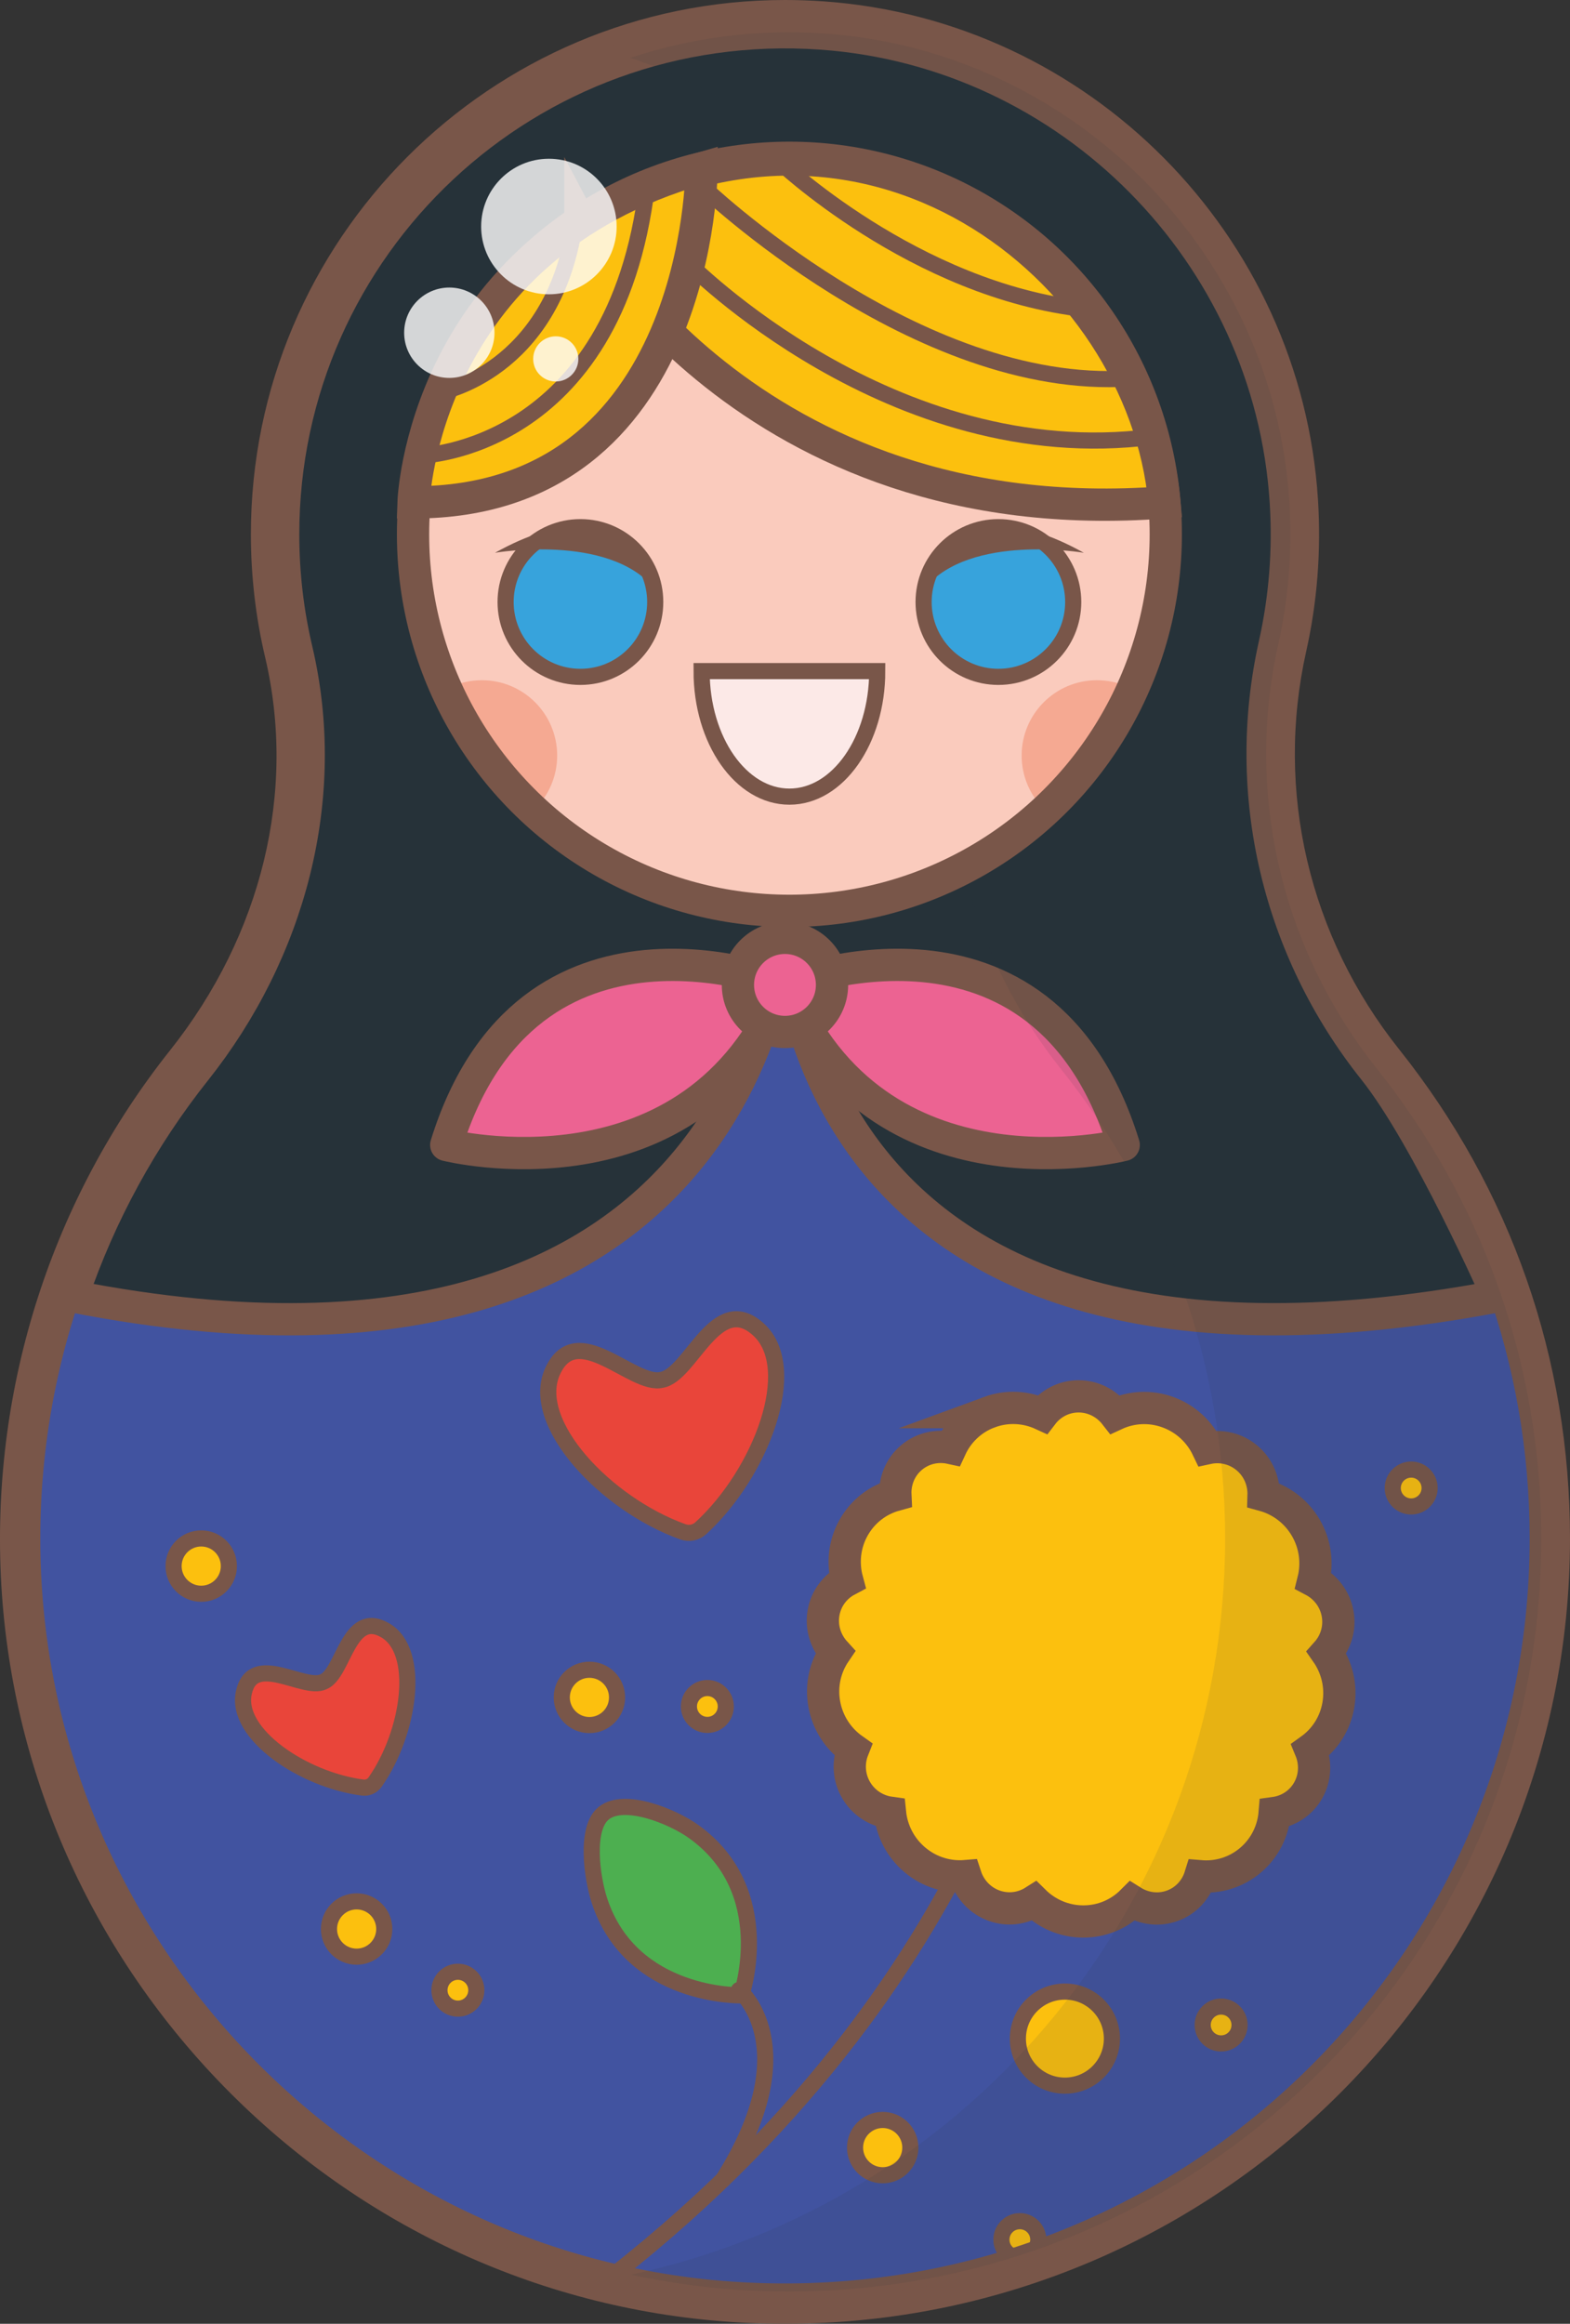 <?xml version="1.0" encoding="UTF-8" standalone="no"?>
<!-- Generator: Adobe Illustrator 17.0.0, SVG Export Plug-In . SVG Version: 6.00 Build 0)  -->

<svg
   xmlns:dc="http://purl.org/dc/elements/1.1/"
   xmlns:cc="http://creativecommons.org/ns#"
   xmlns:rdf="http://www.w3.org/1999/02/22-rdf-syntax-ns#"
   xmlns:svg="http://www.w3.org/2000/svg"
   xmlns="http://www.w3.org/2000/svg"
   xmlns:xlink="http://www.w3.org/1999/xlink"
   xmlns:sodipodi="http://sodipodi.sourceforge.net/DTD/sodipodi-0.dtd"
   xmlns:inkscape="http://www.inkscape.org/namespaces/inkscape"
   version="1.1"
   id="Слой_1"
   x="0px"
   y="0px"
   width="97.333"
   height="144"
   viewBox="0 0 97.333 144"
   enable-background="new 0 0 1200 150"
   xml:space="preserve"
   sodipodi:docname="0.svg"
   inkscape:version="0.92.4 (5da689c313, 2019-01-14)"><rect x="0" y="0" width="97.333" height="144" fill="#333333" stroke="none"/><defs
   id="defs1953" /><sodipodi:namedview
   pagecolor="#ffffff"
   bordercolor="#666666"
   borderopacity="1"
   objecttolerance="10"
   gridtolerance="10"
   guidetolerance="10"
   inkscape:pageopacity="0"
   inkscape:pageshadow="2"
   inkscape:window-width="1920"
   inkscape:window-height="1017"
   id="namedview1951"
   showgrid="false"
   fit-margin-top="0"
   fit-margin-left="0"
   fit-margin-right="0"
   fit-margin-bottom="0"
   inkscape:zoom="0.94666667"
   inkscape:cx="703.15914"
   inkscape:cy="8.9101772"
   inkscape:window-x="-8"
   inkscape:window-y="-8"
   inkscape:window-maximized="1"
   inkscape:current-layer="Слой_1" />
<g
   id="g127"
   transform="translate(-25.507,-2.926)">
	<path
   stroke-miterlimit="10"
   d="m 68.948,13.346 c 0,0 0,20.712 -17.859,20.712 0,0 0.51,-15.792 17.859,-20.712 z"
   id="path2"
   inkscape:connector-curvature="0"
   style="fill:none;stroke:#795649;stroke-miterlimit:10" />
	<g
   id="g125">
		<g
   id="XMLID_35_">
			<path
   d="m 74.172,145.926 c -0.746,0 -1.499,-0.018 -2.252,-0.052 -24.3,-1.119 -44.225,-21.03 -45.361,-45.329 -0.541,-11.562 3.108,-22.895 10.274,-31.911 5.894,-7.416 8.111,-16.607 6.082,-25.217 -0.567,-2.403 -0.854,-4.887 -0.854,-7.381 0,-17.706 14.405,-32.111 32.111,-32.111 0.77,0 1.553,0.027 2.325,0.082 15.939,1.123 28.717,14.002 29.721,29.958 0.193,3.077 -0.046,6.14 -0.71,9.104 -2.003,8.948 0.169,18.246 5.96,25.511 6.784,8.51 10.37,18.773 10.37,29.678 0,12.732 -4.958,24.703 -13.961,33.706 -9.002,9.003 -20.972,13.961 -33.703,13.961 -0.001,10e-4 -0.001,10e-4 -0.002,10e-4 z"
   id="path4"
   inkscape:connector-curvature="0"
   style="fill:#fcc00e" />
			<path
   d="m 74.172,4.926 c 0.745,0 1.498,0.026 2.255,0.08 15.406,1.086 27.824,13.61 28.793,29.024 0.192,3.047 -0.057,6.007 -0.687,8.822 -2.079,9.286 0.222,18.912 6.153,26.353 6.354,7.971 10.152,18.068 10.152,29.055 0,25.774 -20.893,46.667 -46.667,46.667 -0.731,0 -1.468,-0.017 -2.206,-0.051 -23.893,-1.1 -43.291,-20.484 -44.408,-44.377 -0.553,-11.827 3.301,-22.74 10.058,-31.242 5.853,-7.364 8.43,-16.912 6.272,-26.069 -0.541,-2.296 -0.827,-4.69 -0.827,-7.151 0,-17.183 13.929,-31.111 31.112,-31.111 m 0,-2 c -18.258,0 -33.111,14.854 -33.111,33.111 0,2.57 0.296,5.13 0.881,7.61 1.959,8.31 -0.189,17.191 -5.891,24.365 -7.317,9.205 -11.042,20.776 -10.491,32.58 0.564,12.054 5.623,23.439 14.247,32.057 8.624,8.618 20.012,13.669 32.067,14.224 0.764,0.035 1.537,0.053 2.299,0.053 26.835,0 48.667,-21.832 48.667,-48.667 0,-11.134 -3.661,-21.612 -10.588,-30.301 -5.601,-7.026 -7.703,-16.018 -5.766,-24.669 0.685,-3.058 0.931,-6.215 0.731,-9.385 C 106.181,17.45 93.005,4.168 76.567,3.01 75.771,2.954 74.965,2.926 74.172,2.926 Z"
   id="path6"
   inkscape:connector-curvature="0"
   style="fill:#795649" />
		</g>
		<g
   id="g53">
			<defs
   id="defs10">
				<path
   id="XMLID_34_"
   d="m 104.533,42.851 c 0.63,-2.815 0.879,-5.775 0.687,-8.822 C 104.25,18.615 91.833,6.091 76.426,5.005 58.225,3.723 43.061,18.109 43.061,36.037 c 0,2.461 0.286,4.855 0.827,7.151 2.158,9.156 -0.419,18.704 -6.272,26.069 -6.758,8.502 -10.611,19.415 -10.058,31.242 1.117,23.893 20.514,43.276 44.408,44.377 26.777,1.233 48.873,-20.111 48.873,-46.616 0,-10.987 -3.798,-21.084 -10.152,-29.055 -5.933,-7.441 -8.233,-17.068 -6.154,-26.354 z"
   inkscape:connector-curvature="0" />
			</defs>
			<use
   xlink:href="#XMLID_34_"
   overflow="visible"
   id="use12"
   style="overflow:visible;fill:#4153a0"
   x="0"
   y="0"
   width="100%"
   height="100%" />
			<clipPath
   id="XMLID_33_">
				<use
   xlink:href="#XMLID_34_"
   overflow="visible"
   id="use14"
   style="overflow:visible"
   x="0"
   y="0"
   width="100%"
   height="100%" />
			</clipPath>
			<g
   clip-path="url(#XMLID_33_)"
   id="g21">
				<path
   stroke-miterlimit="10"
   d="m 71.465,126.574 c 0,0 -6.816,0.17 -8.795,-5.87 -0.459,-1.402 -0.907,-4.486 0.271,-5.422 1.28,-1.017 4.265,0.206 5.568,1.14 5.166,3.702 2.956,10.152 2.956,10.152 z"
   id="path17"
   inkscape:connector-curvature="0"
   style="fill:#4daf50;stroke:#795649;stroke-linecap:round;stroke-linejoin:round;stroke-miterlimit:10" />
				<path
   stroke-miterlimit="10"
   d="m 71.318,126.244 c 0,0 4.254,3.45 -0.984,11.749"
   id="path19"
   inkscape:connector-curvature="0"
   style="fill:none;stroke:#795649;stroke-linecap:round;stroke-linejoin:round;stroke-miterlimit:10" />
			</g>
			
				<path
   clip-path="url(#XMLID_33_)"
   stroke-miterlimit="10"
   d="m 58.638,147.504 c 27.667,-18.977 31.4,-42.544 31.4,-42.544"
   id="path23"
   inkscape:connector-curvature="0"
   style="fill:none;stroke:#795649;stroke-linecap:round;stroke-linejoin:round;stroke-miterlimit:10" />
			<path
   clip-path="url(#XMLID_33_)"
   stroke-miterlimit="10"
   d="m 86.849,90.433 c 1.109,-0.407 2.281,-0.323 3.282,0.139 0.518,-0.679 1.329,-1.117 2.244,-1.117 0.916,0.001 1.734,0.44 2.264,1.12 0.993,-0.461 2.163,-0.543 3.279,-0.135 v 0 c 1.116,0.408 1.968,1.229 2.445,2.227 0.834,-0.181 1.74,0.01 2.447,0.602 0.707,0.592 1.058,1.455 1.033,2.314 1.061,0.291 2.017,0.986 2.619,2.017 v 0 c 0.601,1.032 0.734,2.206 0.465,3.273 0.76,0.401 1.338,1.132 1.505,2.039 0.167,0.907 -0.113,1.789 -0.682,2.426 0.633,0.907 0.928,2.053 0.733,3.225 -0.195,1.173 -0.843,2.15 -1.733,2.787 0.33,0.796 0.309,1.725 -0.141,2.522 -0.451,0.797 -1.231,1.286 -2.078,1.402 -0.091,1.099 -0.596,2.16 -1.496,2.924 -0.9,0.765 -2.026,1.089 -3.12,0.997 -0.254,0.819 -0.864,1.511 -1.722,1.825 -0.858,0.314 -1.773,0.182 -2.501,-0.277 -0.773,0.776 -1.841,1.256 -3.025,1.255 -1.184,-0.001 -2.261,-0.482 -3.047,-1.259 -0.719,0.458 -1.633,0.589 -2.496,0.274 -0.863,-0.316 -1.486,-1.008 -1.754,-1.827 -1.093,0.09 -2.224,-0.236 -3.138,-1.002 -0.914,-0.766 -1.438,-1.827 -1.549,-2.926 -0.848,-0.117 -1.638,-0.608 -2.103,-1.405 -0.465,-0.798 -0.503,-1.726 -0.187,-2.522 -0.902,-0.638 -1.567,-1.617 -1.783,-2.79 -0.216,-1.173 0.058,-2.318 0.675,-3.224 -0.58,-0.637 -0.876,-1.52 -0.726,-2.427 0.151,-0.907 0.715,-1.637 1.468,-2.037 -0.289,-1.068 -0.177,-2.241 0.406,-3.272 0.583,-1.031 1.526,-1.724 2.583,-2.014 -0.041,-0.859 0.295,-1.722 0.991,-2.313 0.696,-0.591 1.599,-0.781 2.436,-0.599 0.46,-0.996 1.296,-1.816 2.406,-2.222 z"
   id="path25"
   inkscape:connector-curvature="0"
   style="fill:#fcc00e;stroke:#795649;stroke-width:2;stroke-miterlimit:10" />
			
				<circle
   clip-path="url(#XMLID_33_)"
   stroke-miterlimit="10"
   cx="91.526"
   cy="129.255"
   r="2.915"
   id="circle27"
   style="fill:#fcc00e;stroke:#795649;stroke-miterlimit:10" />
			
				<circle
   clip-path="url(#XMLID_33_)"
   stroke-miterlimit="10"
   cx="53.894"
   cy="126.255"
   r="1.143"
   id="circle29"
   style="fill:#fcc00e;stroke:#795649;stroke-miterlimit:10" />
			
				<circle
   clip-path="url(#XMLID_33_)"
   stroke-miterlimit="10"
   cx="47.616"
   cy="122.464"
   r="1.714"
   id="circle31"
   style="fill:#fcc00e;stroke:#795649;stroke-miterlimit:10" />
			
				<circle
   clip-path="url(#XMLID_33_)"
   stroke-miterlimit="10"
   cx="88.733"
   cy="141.711"
   r="1.143"
   id="circle33"
   style="fill:#fcc00e;stroke:#795649;stroke-miterlimit:10" />
			
				<circle
   clip-path="url(#XMLID_33_)"
   stroke-miterlimit="10"
   cx="80.23"
   cy="136.009"
   r="1.714"
   id="circle35"
   style="fill:#fcc00e;stroke:#795649;stroke-miterlimit:10" />
			
				<circle
   clip-path="url(#XMLID_33_)"
   stroke-miterlimit="10"
   cx="69.36"
   cy="108.673"
   r="1.143"
   id="circle37"
   style="fill:#fcc00e;stroke:#795649;stroke-miterlimit:10" />
			
				<circle
   clip-path="url(#XMLID_33_)"
   stroke-miterlimit="10"
   cx="101.211"
   cy="128.411"
   r="1.143"
   id="circle39"
   style="fill:#fcc00e;stroke:#795649;stroke-miterlimit:10" />
			
				<circle
   clip-path="url(#XMLID_33_)"
   stroke-miterlimit="10"
   cx="62.048"
   cy="108.111"
   r="1.714"
   id="circle41"
   style="fill:#fcc00e;stroke:#795649;stroke-miterlimit:10" />
			
				<circle
   clip-path="url(#XMLID_33_)"
   stroke-miterlimit="10"
   cx="112.994"
   cy="95.136"
   r="1.143"
   id="circle43"
   style="fill:#fcc00e;stroke:#795649;stroke-miterlimit:10" />
			
				<circle
   clip-path="url(#XMLID_33_)"
   stroke-miterlimit="10"
   cx="37.982"
   cy="99.974"
   r="1.714"
   id="circle45"
   style="fill:#fcc00e;stroke:#795649;stroke-miterlimit:10" />
			
				<path
   clip-path="url(#XMLID_33_)"
   stroke-miterlimit="10"
   d="m 47.989,113.698 c 0.307,0.039 0.594,-0.087 0.773,-0.341 2.129,-3.031 2.89,-8.094 0.622,-9.405 -2.284,-1.32 -2.57,2.685 -3.825,3.19 -1.22,0.586 -4.37,-1.903 -4.935,0.674 -0.561,2.559 3.691,5.41 7.365,5.882 z"
   id="path47"
   inkscape:connector-curvature="0"
   style="fill:#e9453a;stroke:#795649;stroke-linecap:round;stroke-linejoin:round;stroke-miterlimit:10" />
			
				<path
   clip-path="url(#XMLID_33_)"
   stroke-miterlimit="10"
   d="m 67.835,97.848 c 0.397,0.142 0.815,0.058 1.125,-0.227 3.712,-3.403 6.203,-9.903 3.574,-12.306 -2.647,-2.42 -4.197,2.814 -6.011,3.119 -1.791,0.422 -5.247,-3.804 -6.75,-0.547 -1.492,3.232 3.321,8.261 8.062,9.961 z"
   id="path49"
   inkscape:connector-curvature="0"
   style="fill:#e9453a;stroke:#795649;stroke-linecap:round;stroke-linejoin:round;stroke-miterlimit:10" />
			
				<use
   xlink:href="#XMLID_34_"
   overflow="visible"
   stroke-miterlimit="10"
   id="use51"
   style="overflow:visible;fill:none;stroke:#795649;stroke-linecap:round;stroke-linejoin:round;stroke-miterlimit:10"
   x="0"
   y="0"
   width="100%"
   height="100%" />
		</g>
		<path
   stroke-miterlimit="10"
   d="m 74.173,59.37 c 0,0 -0.793,32.389 44.191,23.885 0,0 -4.359,-9.889 -7.677,-14.051 -5.932,-7.441 -8.232,-17.067 -6.153,-26.353 0.63,-2.815 0.879,-5.775 0.687,-8.822 C 104.252,18.615 91.834,6.091 76.428,5.005 58.226,3.723 43.062,18.109 43.062,36.037 c 0,2.461 0.286,4.855 0.827,7.151 2.158,9.156 -0.419,18.704 -6.272,26.069 -3.298,4.149 -5.898,8.875 -7.638,13.999 C 73.472,91.759 74.173,59.37 74.173,59.37 Z"
   id="path55"
   inkscape:connector-curvature="0"
   style="fill:#263239;stroke:#795649;stroke-width:2;stroke-miterlimit:10" />
		<g
   id="g63">
			
				<path
   stroke-miterlimit="10"
   d="m 74.172,63.959 c 0,0 -15.944,-6.417 -21,9.917 0,0 15.361,3.888 21,-9.917 z"
   id="path57"
   inkscape:connector-curvature="0"
   style="fill:#ec6392;stroke:#795649;stroke-width:2;stroke-linecap:round;stroke-linejoin:round;stroke-miterlimit:10" />
			
				<path
   stroke-miterlimit="10"
   d="m 74.172,63.959 c 0,0 15.944,-6.417 21,9.917 0,0 -15.361,3.888 -21,-9.917 z"
   id="path59"
   inkscape:connector-curvature="0"
   style="fill:#ec6392;stroke:#795649;stroke-width:2;stroke-linecap:round;stroke-linejoin:round;stroke-miterlimit:10" />
			
				<circle
   stroke-miterlimit="10"
   cx="74.172"
   cy="63.959"
   r="2.917"
   id="circle61"
   style="fill:#ec6392;stroke:#795649;stroke-width:2;stroke-linecap:round;stroke-linejoin:round;stroke-miterlimit:10" />
		</g>
		<g
   id="g67"
   style="opacity:0.1">
			<path
   d="m 110.907,69.204 c -5.932,-7.441 -8.232,-17.067 -6.153,-26.353 0.63,-2.815 0.879,-5.775 0.687,-8.822 C 104.471,18.615 92.053,6.091 76.647,5.005 72.411,4.707 68.344,5.266 64.59,6.512 c 11.746,3.921 20.446,14.72 21.251,27.517 0.192,3.047 -0.057,6.007 -0.687,8.822 -2.079,9.286 0.222,18.912 6.153,26.353 6.354,7.971 10.152,18.068 10.152,29.055 0,22.399 -15.781,41.109 -36.831,45.626 2.457,0.527 4.979,0.871 7.558,0.99 26.777,1.233 48.873,-20.111 48.873,-46.616 0,-10.987 -3.798,-21.084 -10.152,-29.055 z"
   id="path65"
   inkscape:connector-curvature="0"
   style="fill:#263239" />
		</g>
		<g
   id="g123">
			<g
   id="g85">
				<defs
   id="defs70">
					<circle
   id="XMLID_4_"
   cx="74.447"
   cy="36.037"
   r="23.333" />
				</defs>
				<use
   xlink:href="#XMLID_4_"
   overflow="visible"
   id="use72"
   style="overflow:visible;fill:#facbbd"
   x="0"
   y="0"
   width="100%"
   height="100%" />
				<clipPath
   id="XMLID_37_">
					<use
   xlink:href="#XMLID_4_"
   overflow="visible"
   id="use74"
   style="overflow:visible"
   x="0"
   y="0"
   width="100%"
   height="100%" />
				</clipPath>
				<g
   clip-path="url(#XMLID_37_)"
   id="g81">
					<circle
   cx="55.382"
   cy="49.745"
   r="4.667"
   id="circle77"
   style="fill:#f5a992" />
					<circle
   cx="93.512"
   cy="49.745"
   r="4.667"
   id="circle79"
   style="fill:#f5a992" />
				</g>
				<use
   xlink:href="#XMLID_4_"
   overflow="visible"
   stroke-miterlimit="10"
   id="use83"
   style="overflow:visible;fill:none;stroke:#795649;stroke-width:2;stroke-miterlimit:10"
   x="0"
   y="0"
   width="100%"
   height="100%" />
			</g>
			<g
   id="g99">
				<g
   id="g91">
					
						<circle
   stroke-miterlimit="10"
   cx="61.49"
   cy="40.232"
   r="4.638"
   id="circle87"
   style="fill:#37a3dc;stroke:#795649;stroke-linecap:round;stroke-linejoin:round;stroke-miterlimit:10" />
					<path
   d="m 66.046,39.362 c 0,0 -1.392,-6.887 -9.851,-2.181 -10e-4,0 7.023,-1.214 9.851,2.181 z"
   id="path89"
   inkscape:connector-curvature="0"
   style="fill:#795649" />
				</g>
				<g
   id="g97">
					
						<circle
   stroke-miterlimit="10"
   cx="87.404"
   cy="40.232"
   r="4.638"
   id="circle93"
   style="fill:#37a3dc;stroke:#795649;stroke-linecap:round;stroke-linejoin:round;stroke-miterlimit:10" />
					<path
   d="m 82.848,39.362 c 0,0 1.392,-6.887 9.851,-2.181 0.001,0 -7.023,-1.214 -9.851,2.181 z"
   id="path95"
   inkscape:connector-curvature="0"
   style="fill:#795649" />
				</g>
			</g>
			<path
   stroke-miterlimit="10"
   d="m 69.003,44.514 c 0,4.296 2.438,7.778 5.444,7.778 3.006,0 5.444,-3.482 5.444,-7.778 z"
   id="path101"
   inkscape:connector-curvature="0"
   style="fill:#fce9e7;stroke:#795649;stroke-miterlimit:10" />
			<path
   stroke-miterlimit="10"
   d="m 61.49,16.698 c 0,0 10.193,19.339 36.206,17.36 C 96.365,19.509 79.157,5.898 61.49,16.698 Z"
   id="path103"
   inkscape:connector-curvature="0"
   style="fill:#fcc00e;stroke:#795649;stroke-width:2;stroke-miterlimit:10" />
			<path
   stroke-miterlimit="10"
   d="m 69.003,13.346 c 0,0 0,20.712 -17.859,20.712 0,0 0.51,-15.792 17.859,-20.712 z"
   id="path105"
   inkscape:connector-curvature="0"
   style="fill:#fcc00e;stroke:#795649;stroke-width:2;stroke-miterlimit:10" />
			<path
   stroke-miterlimit="10"
   d="m 51.569,31.164 c 0,0 12.079,-0.273 14.049,-16.731"
   id="path107"
   inkscape:connector-curvature="0"
   style="fill:none;stroke:#795649;stroke-miterlimit:10" />
			<path
   stroke-miterlimit="10"
   d="m 52.803,27.227 c 0,0 6.898,-1.236 8.317,-10.283"
   id="path109"
   inkscape:connector-curvature="0"
   style="fill:none;stroke:#795649;stroke-miterlimit:10" />
			<path
   stroke-miterlimit="10"
   d="m 68.112,19.165 c 0,0 12.658,12.915 28.799,10.835"
   id="path111"
   inkscape:connector-curvature="0"
   style="fill:none;stroke:#795649;stroke-miterlimit:10" />
			<path
   stroke-miterlimit="10"
   d="m 69.003,14.432 c 0,0 13.332,12.794 26.495,11.947"
   id="path113"
   inkscape:connector-curvature="0"
   style="fill:none;stroke:#795649;stroke-miterlimit:10" />
			<path
   stroke-miterlimit="10"
   d="m 73.7,12.823 c 0,0 8.473,8.113 19.111,9.262"
   id="path115"
   inkscape:connector-curvature="0"
   style="fill:none;stroke:#795649;stroke-miterlimit:10" />
			<circle
   cx="59.536"
   cy="16.963"
   r="4.2"
   id="circle117"
   style="opacity:0.8;fill:#ffffff" />
			<circle
   cx="53.363"
   cy="23.545"
   r="2.8"
   id="circle119"
   style="opacity:0.8;fill:#ffffff" />
			<circle
   cx="59.962"
   cy="25.167"
   r="1.4"
   id="circle121"
   style="opacity:0.8;fill:#ffffff" />
		</g>
	</g>
</g>







<g
   id="g1938"
   transform="translate(-25.507,-2.926)">
</g>
<g
   id="g1940"
   transform="translate(-25.507,-2.926)">
</g>
<g
   id="g1942"
   transform="translate(-25.507,-2.926)">
</g>
<g
   id="g1944"
   transform="translate(-25.507,-2.926)">
</g>
<g
   id="g1946"
   transform="translate(-25.507,-2.926)">
</g>
<g
   id="g1948"
   transform="translate(-25.507,-2.926)">
</g>
</svg>